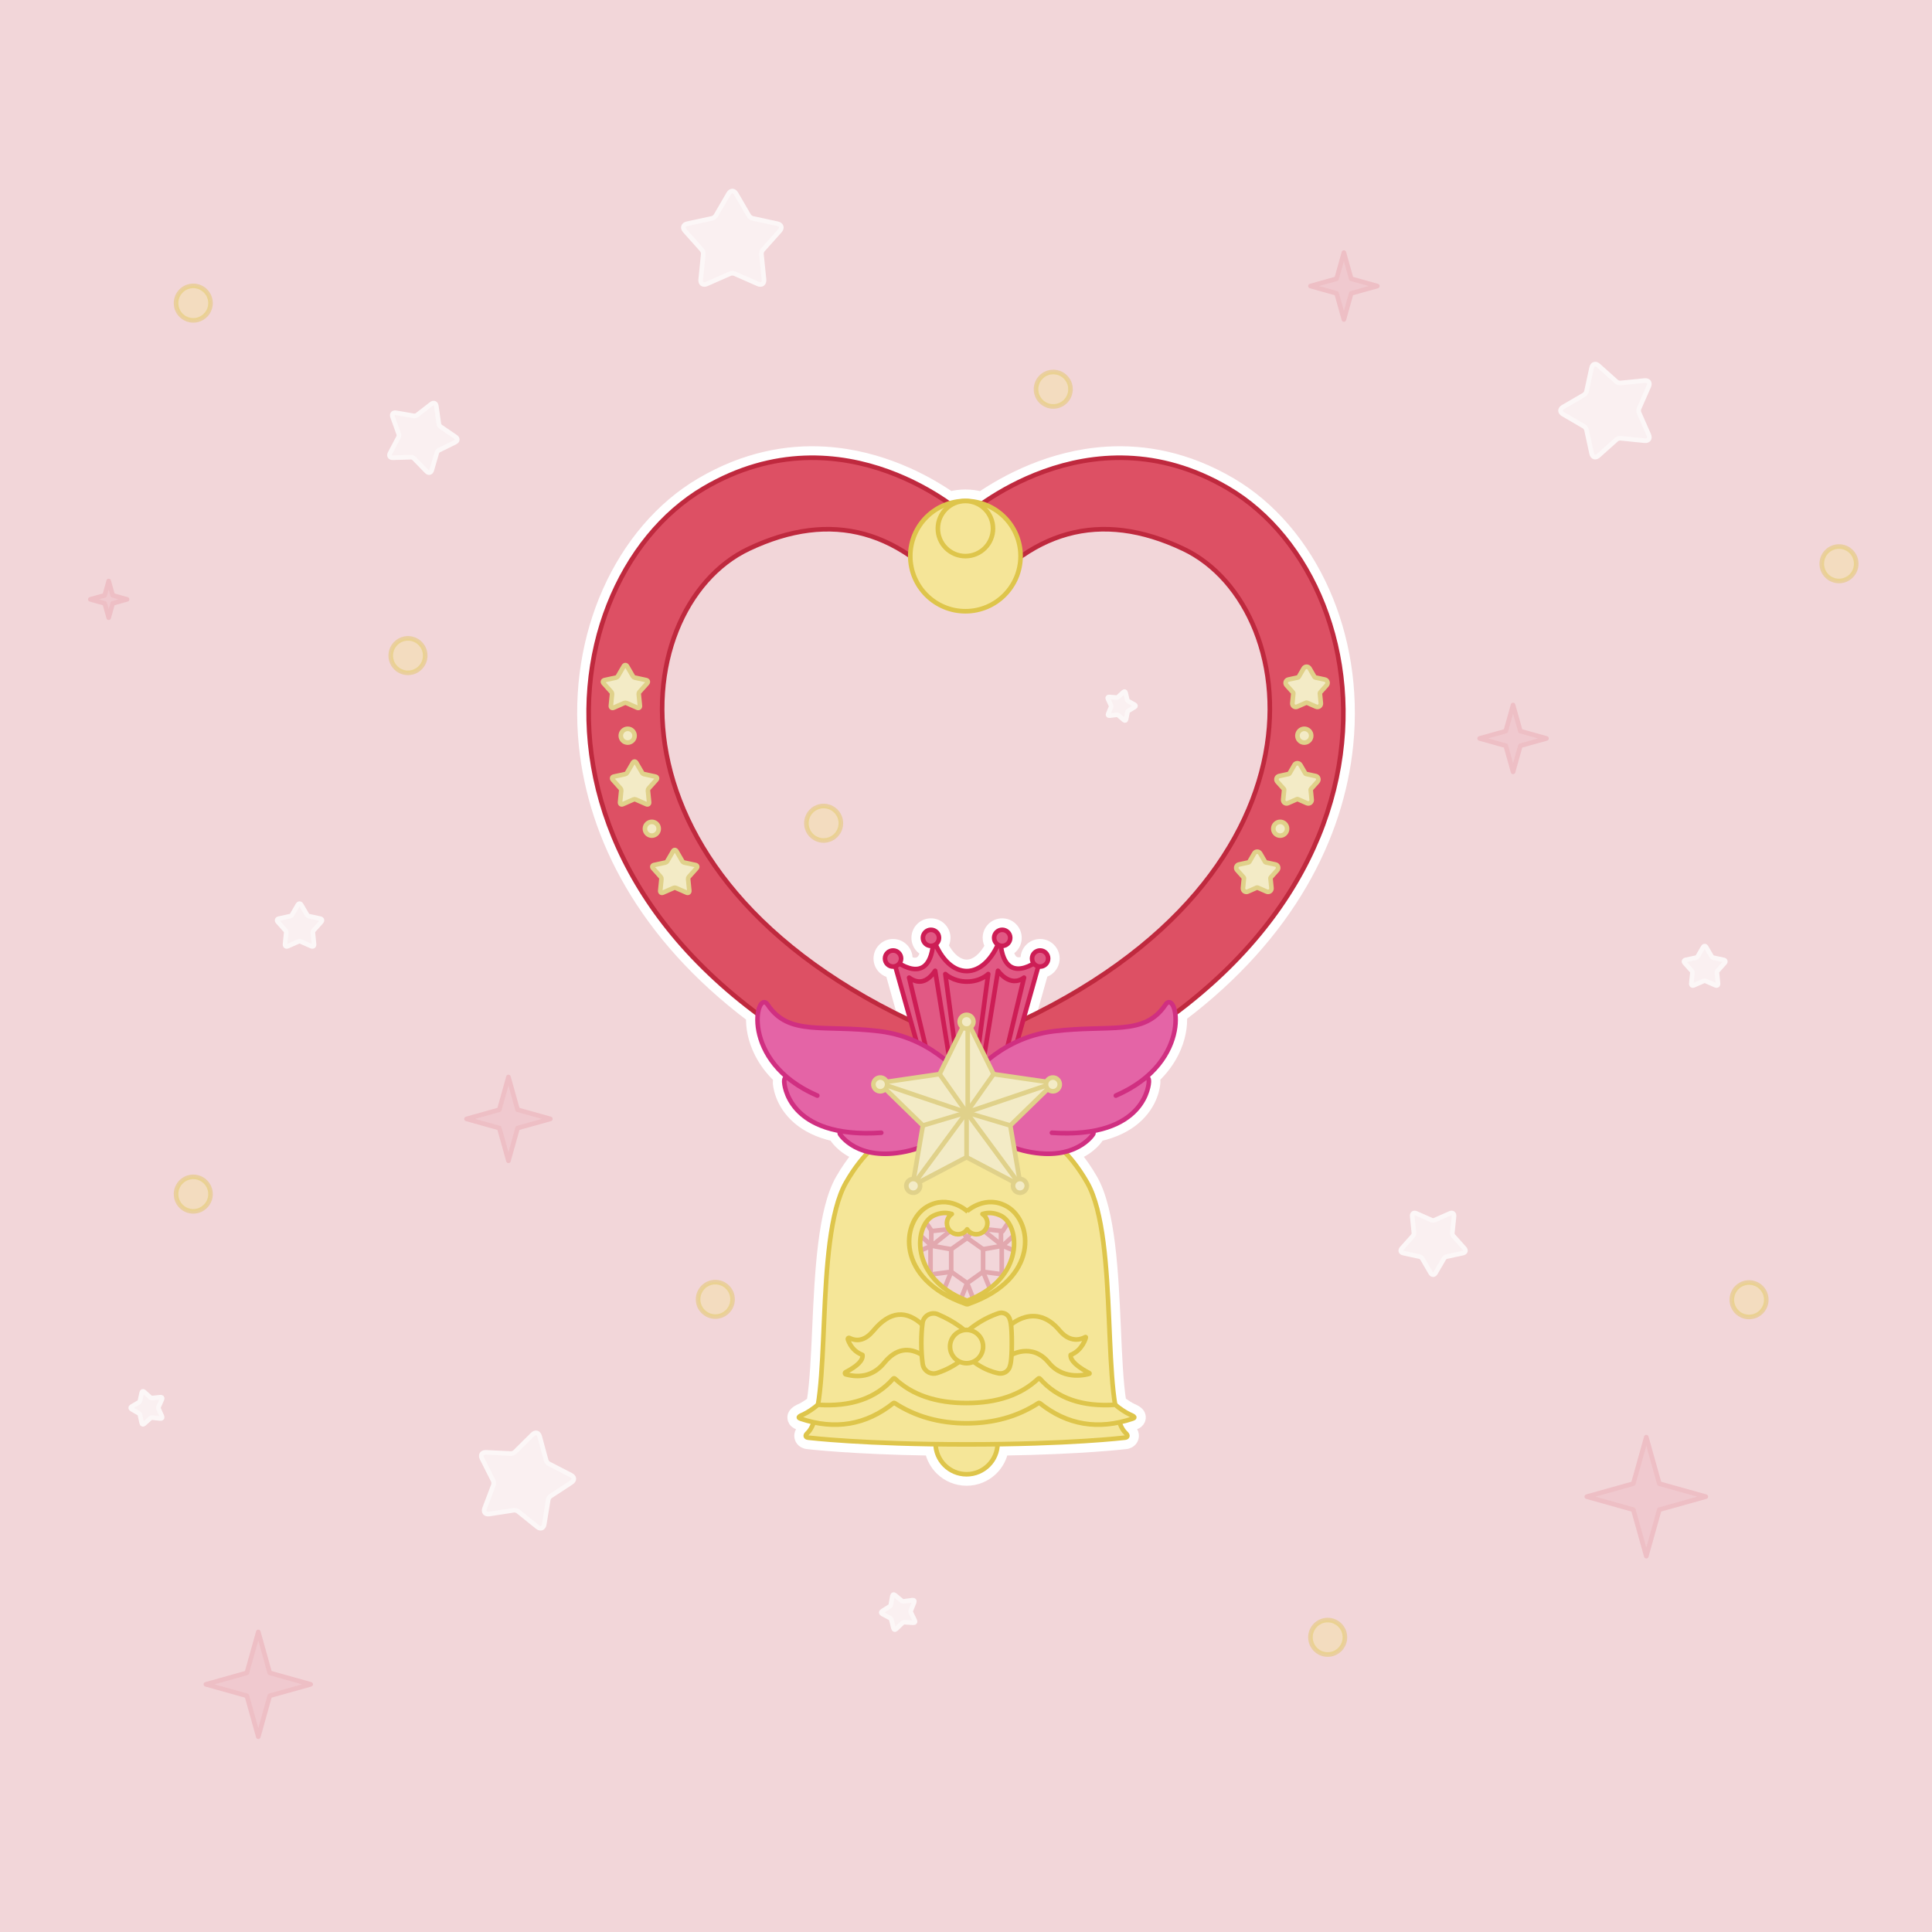 <svg height="2524" viewBox="0 0 2524 2524" width="2524" xmlns="http://www.w3.org/2000/svg"><g fill="none" fill-rule="evenodd"><path d="m0 0h2524v2524h-2524z" fill="#f2d6d9"/><g opacity=".8" stroke-width="6" transform="translate(118 249)"><g stroke-linecap="round" stroke-linejoin="round"><path d="m271.95 980.975c.753-.332 1.966-.336 2.728 0l13.919 6.134c2.272 1.001 3.911-.19 3.661-2.66l-1.532-15.134c-.083-.819.288-1.973.843-2.594l10.135-11.343c1.654-1.851 1.028-3.778-1.398-4.303l-14.866-3.219c-.805-.174-1.788-.884-2.207-1.603l-7.656-13.144c-1.25-2.145-3.276-2.145-4.525 0l-7.656 13.144c-.414.711-1.393 1.427-2.207 1.603l-14.866 3.219c-2.426.525-3.052 2.453-1.398 4.303l10.135 11.343c.548.614.927 1.766.843 2.594l-1.532 15.134c-.25 2.47 1.389 3.661 3.661 2.66z" fill="#fff" fill-opacity=".8" stroke="#fff"/><path d="m73.732 1604.219c.554-.244 1.447-.247 2.008 0l10.244 4.514c1.672.737 2.878-.14 2.694-1.957l-1.128-11.138c-.061-.603.212-1.452.62-1.909l7.459-8.348c1.217-1.363.756-2.781-1.029-3.167l-10.941-2.369c-.592-.128-1.316-.65-1.624-1.18l-5.634-9.674c-.92-1.579-2.411-1.578-3.33 0l-5.634 9.674c-.305.524-1.025 1.05-1.624 1.18l-10.941 2.369c-1.786.387-2.246 1.805-1.029 3.167l7.459 8.348c.404.452.682 1.3.62 1.909l-1.128 11.138c-.184 1.818 1.023 2.694 2.694 1.957z" fill="#fff" fill-opacity=".8" stroke="#fff" transform="matrix(.951 -.309 .309 .951 -487.185 100.837)"/><path d="m565.177 1726.1c1.605-.707 4.187-.715 5.811 0l29.65 13.066c4.839 2.133 8.33-.405 7.798-5.665l-3.264-32.236c-.177-1.745.614-4.203 1.796-5.526l21.589-24.161c3.524-3.944 2.189-8.048-2.979-9.167l-31.667-6.857c-1.714-.371-3.808-1.882-4.701-3.416l-16.308-27.998c-2.662-4.57-6.978-4.569-9.639 0l-16.308 27.998c-.883 1.515-2.967 3.04-4.701 3.416l-31.667 6.857c-5.169 1.119-6.501 5.224-2.979 9.167l21.589 24.161c1.168 1.308 1.974 3.761 1.796 5.526l-3.264 32.236c-.533 5.262 2.96 7.797 7.798 5.665z" fill="#fff" fill-opacity=".8" stroke="#fff" transform="matrix(.966 .259 -.259 .966 454.255 -89.775)"/><path d="m1055.176 1871.027c.589-.259 1.536-.262 2.131 0l10.875 4.792c1.775.782 3.055-.149 2.86-2.078l-1.197-11.823c-.065-.64.225-1.542.659-2.027l7.918-8.862c1.292-1.446.803-2.952-1.092-3.362l-11.614-2.515c-.629-.136-1.397-.69-1.724-1.253l-5.981-10.269c-.976-1.676-2.559-1.676-3.535 0l-5.981 10.269c-.324.556-1.088 1.115-1.724 1.253l-11.614 2.515c-1.896.41-2.384 1.916-1.092 3.362l7.918 8.862c.429.48.724 1.379.659 2.027l-1.197 11.823c-.195 1.93 1.086 2.86 2.86 2.078z" fill="#fff" fill-opacity=".8" stroke="#fff" transform="matrix(.94 -.342 .342 .94 -570.487 473.08)"/><path d="m1979.95 326.599c1.563-.689 4.078-.697 5.66 0l28.878 12.726c4.713 2.077 8.114-.395 7.595-5.518l-3.179-31.398c-.172-1.699.598-4.094 1.749-5.383l21.027-23.533c3.432-3.841 2.132-7.839-2.901-8.928l-30.843-6.679c-1.669-.361-3.709-1.833-4.579-3.327l-15.883-27.27c-2.592-4.451-6.796-4.45-9.388 0l-15.883 27.27c-.86 1.476-2.89 2.961-4.579 3.327l-30.843 6.679c-5.034 1.09-6.332 5.088-2.901 8.928l21.027 23.533c1.138 1.274 1.923 3.663 1.749 5.383l-3.179 31.398c-.519 5.125 2.883 7.595 7.595 5.518z" fill="#fff" fill-opacity=".8" stroke="#fff" transform="matrix(.951 -.309 .309 .951 9.899 626.515)"/><path d="m1754.923 1399.444c1.086-.478 2.833-.484 3.932 0l20.063 8.841c3.275 1.443 5.637-.274 5.276-3.834l-2.209-21.813c-.12-1.18.415-2.844 1.215-3.739l14.608-16.349c2.384-2.668 1.481-5.446-2.015-6.203l-21.428-4.64c-1.16-.251-2.577-1.274-3.181-2.311l-11.035-18.945c-1.801-3.092-4.722-3.091-6.522 0l-11.035 18.945c-.597 1.025-2.008 2.057-3.181 2.311l-21.428 4.64c-3.497.757-4.399 3.535-2.015 6.203l14.608 16.349c.791.885 1.336 2.545 1.215 3.739l-2.209 21.813c-.36 3.56 2.003 5.276 5.276 3.834z" fill="#fff" fill-opacity=".8" stroke="#fff" transform="matrix(.809 .588 -.588 .809 1139.899 -771.32)"/><path d="m1345.413 686.382c.487-.215 1.271-.217 1.763 0l8.997 3.965c1.469.647 2.528-.123 2.366-1.719l-.99-9.782c-.054-.529.186-1.276.545-1.677l6.551-7.332c1.069-1.197.664-2.442-.904-2.782l-9.61-2.081c-.52-.113-1.156-.571-1.427-1.036l-4.949-8.496c-.808-1.387-2.117-1.386-2.925 0l-4.949 8.496c-.268.46-.9.923-1.427 1.036l-9.61 2.081c-1.568.34-1.973 1.585-.904 2.782l6.551 7.332c.355.397.599 1.141.545 1.677l-.99 9.782c-.162 1.597.898 2.366 2.366 1.719z" fill="#fff" fill-opacity=".8" stroke="#fff" transform="matrix(.956 .292 -.292 .956 255.443 -364.234)"/><path d="m431.45 351.413c1.171-.516 3.056-.522 4.241 0l21.639 9.535c3.532 1.556 6.08-.296 5.691-4.135l-2.382-23.526c-.129-1.273.448-3.068 1.31-4.033l15.755-17.633c2.572-2.878 1.597-5.873-2.174-6.69l-23.111-5.005c-1.251-.271-2.779-1.374-3.431-2.493l-11.901-20.433c-1.942-3.335-5.092-3.334-7.034 0l-11.901 20.433c-.644 1.106-2.165 2.219-3.431 2.493l-23.111 5.005c-3.772.817-4.745 3.813-2.174 6.69l15.755 17.633c.853.954 1.441 2.745 1.31 4.033l-2.382 23.526c-.389 3.84 2.16 5.691 5.691 4.135z" fill="#fff" fill-opacity=".8" stroke="#fff" transform="matrix(.927 .375 -.375 .927 150.696 -139.263)"/><path d="m835.772 108.536c1.645-.725 4.292-.733 5.956 0l30.39 13.392c4.96 2.186 8.538-.415 7.992-5.807l-3.345-33.041c-.181-1.788.629-4.308 1.84-5.664l22.127-24.764c3.612-4.042 2.243-8.249-3.053-9.396l-32.457-7.029c-1.757-.38-3.903-1.929-4.818-3.501l-16.714-28.697c-2.728-4.684-7.152-4.683-9.879 0l-16.714 28.697c-.905 1.553-3.041 3.116-4.818 3.501l-32.457 7.029c-5.298 1.147-6.663 5.355-3.053 9.396l22.127 24.764c1.197 1.34 2.024 3.855 1.84 5.664l-3.345 33.041c-.546 5.393 3.034 7.992 7.992 5.807z" fill="#fff" fill-opacity=".8" stroke="#fff"/><path d="m2107.744 1032.57c.694-.306 1.811-.309 2.513 0l12.821 5.65c2.093.922 3.602-.175 3.372-2.45l-1.411-13.939c-.076-.754.265-1.818.776-2.39l9.335-10.447c1.524-1.705.946-3.48-1.288-3.964l-13.693-2.965c-.741-.16-1.647-.814-2.033-1.477l-7.051-12.106c-1.151-1.976-3.017-1.975-4.168 0l-7.051 12.106c-.382.655-1.283 1.315-2.033 1.477l-13.693 2.965c-2.235.484-2.811 2.259-1.288 3.964l9.335 10.447c.505.565.854 1.626.776 2.39l-1.411 13.939c-.23 2.275 1.28 3.372 3.372 2.45z" fill="#fff" fill-opacity=".8" stroke="#fff"/><path d="m1858.691 672 9.557 34.134 34.134 9.557-34.134 9.557-9.557 34.134-9.557-34.134-34.134-9.557 34.134-9.557z" fill="#dd5064" fill-opacity=".12" stroke="#edb9c0"/><path d="m546.25 1158 11.977 42.773 42.773 11.977-42.773 11.977-11.977 42.773-11.977-42.773-42.773-11.977 42.773-11.977z" fill="#dd5064" fill-opacity=".12" stroke="#edb9c0"/><path d="m2032.75 1628.5 17.008 60.742 60.742 17.008-60.742 17.008-17.008 60.742-17.008-60.742-60.742-17.008 60.742-17.008z" fill="#dd5064" fill-opacity=".12" stroke="#edb9c0"/><path d="m24 510 5.25 18.75 18.75 5.25-18.75 5.25-5.25 18.75-5.25-18.75-18.75-5.25 18.75-5.25z" fill="#dd5064" fill-opacity=".12" stroke="#edb9c0"/><path d="m219.441 1883 14.971 53.47 53.47 14.972-53.47 14.971-14.971 53.47-14.971-53.47-53.47-14.971 53.47-14.972z" fill="#dd5064" fill-opacity=".12" stroke="#edb9c0"/><path d="m1637.691 81 9.557 34.134 34.134 9.557-34.134 9.557-9.557 34.134-9.557-34.134-34.134-9.557 34.134-9.557z" fill="#dd5064" fill-opacity=".12" stroke="#edb9c0"/></g><circle cx="415" cy="607.5" fill="#f5e698" opacity=".5" r="22.5" stroke="#dec54b"/><circle cx="1616.5" cy="1890" fill="#f5e698" opacity=".5" r="22.5" stroke="#dec54b"/><circle cx="1258" cy="259.5" fill="#f5e698" opacity=".5" r="22.5" stroke="#dec54b"/><circle cx="134.5" cy="1311" fill="#f5e698" opacity=".5" r="22.5" stroke="#dec54b"/><circle cx="134.5" cy="147" fill="#f5e698" opacity=".5" r="22.5" stroke="#dec54b"/><circle cx="2167" cy="1449" fill="#f5e698" opacity=".5" r="22.5" stroke="#dec54b"/><circle cx="816.5" cy="1448.5" fill="#f5e698" opacity=".5" r="22.5" stroke="#dec54b"/><circle cx="2284.5" cy="487.5" fill="#f5e698" opacity=".5" r="22.5" stroke="#dec54b"/><circle cx="958" cy="826.5" fill="#f5e698" opacity=".5" r="22.5" stroke="#dec54b"/></g><g transform="translate(769 598)"><path d="m676.739-6.975c49.17-3.037 104.683 6.515 162.496 40.524 51.588 30.347 94.16 80.12 121.415 141.459 25.987 58.484 38.054 127.475 30.75 199.967-11.992 119.023-76.172 247.661-217.172 354.311.849 12.571-1.573 29.676-10.511 47.529-5.461 10.908-13.357 22.121-24.447 32.705l-.574.544.072.249c.407 1.443.642 2.898.681 4.147l.006.308c-.004.886-.03 1.352-.041 1.522-.137 2.481-1.878 27.202-26.01 47.587-10.57 8.929-25.56 17.094-46.953 21.833l-.025.004-.066.188c-.091.247-.188.478-.286.691l-.099.206c-.329.656-8.851 15.141-30.757 23.79 7.849 9.308 15.388 20.049 22.491 32.446 23.002 40.145 26.981 121.345 30.131 194.104 1.581 36.511 3.04 70.788 6.983 96.159 4.613 3.702 11.314 7.939 14.937 9.565.245.11.497.222.752.335.171.076.343.152.515.229l.566.254c7.1 3.349 8.169 6.39 8.568 8.16.393 1.743.255 3.483-.513 5.212-.463 1.043-1.192 2.157-2.439 3.2-.857.717-2.179 1.559-4.255 2.256-3.02 1.015-6.013 1.906-8.974 2.684.778 1.247 1.614 2.323 2.53 3.204.014.013.029.029.047.046l.131.132c.153.156.366.377.59.616.54.578.818.878.826.887 1.384 1.491 2.217 2.998 2.689 4.367.843 2.439.697 4.69-.034 6.645-.73 1.954-2.096 3.749-4.33 5.038-1.25.721-2.861 1.312-4.872 1.533-2.061.247-57.67 6.813-160.559 8.459-1.825 10.049-6.777 19.009-13.813 25.834-8.646 8.387-20.438 13.55-33.436 13.55s-24.79-5.163-33.436-13.55c-7.037-6.826-11.989-15.786-13.831-25.836-103.155-1.65-158.775-8.245-160.558-8.459-2.004-.222-3.609-.812-4.856-1.531-2.234-1.289-3.599-3.083-4.33-5.038-.731-1.955-.877-4.206-.034-6.645.475-1.376 1.315-2.892 2.712-4.391.072-.078.31-.335.567-.61.475-.506.75-.791.901-.944l.077-.076.028-.027c.916-.881 1.753-1.957 2.53-3.205-2.961-.777-5.953-1.668-8.973-2.683-2.251-.756-3.629-1.689-4.497-2.465-1.347-1.205-2.062-2.489-2.471-3.69-.611-1.795-.61-3.606.022-5.428.678-1.954 3.315-4.953 7.845-7.034l1.017-.459c.176-.079.352-.157.527-.234.255-.113.506-.225.752-.335 3.588-1.61 10.25-5.807 14.615-9.483 4.098-25.605 5.617-60.32 7.261-97.257 3.228-72.496 7.278-153.129 30.174-193.088 7.104-12.398 14.643-23.14 22.489-32.45-21.906-8.647-30.426-23.13-30.755-23.786-.133-.266-.264-.567-.385-.896l-.071-.201-.528-.117c-20.956-4.735-35.619-12.676-46.045-21.372l-.399-.335c-24.486-20.684-25.919-45.831-26.011-47.591-.006-.134.142-3.03.861-6.013l.014-.062-.47-.443c-10.735-10.191-18.498-20.971-23.97-31.507l-.346-.672c-9-17.625-11.62-34.579-10.98-47.235-141.692-106.631-206.289-235.41-218.518-354.616-7.452-72.631 4.548-141.775 30.523-200.392 27.249-61.493 69.882-111.394 121.565-141.796 57.769-33.983 113.242-43.547 162.34-40.531 72.956 4.481 131.844 36.879 163.217 58.489 6.368-1.643 13.046-2.518 19.927-2.518 7.098 0 13.979.931 20.533 2.676 31.694-21.595 90.81-54.121 163.957-58.639zm-136.465 616.203c4.973 0 9.475 2.016 12.734 5.274 3.259 3.259 5.275 7.761 5.275 12.734s-2.016 9.475-5.275 12.734c-1.629 1.629-3.57 2.948-5.724 3.859l-.079.031.044.189c1.777 7.628 4.545 12.373 8.389 14.571l.242.134c5.133 2.762 11.099 1.077 16.186-1.359-.18-1.022-.275-2.075-.275-3.149 0-4.973 2.016-9.475 5.275-12.734 3.259-3.258 7.761-5.274 12.734-5.274 4.973 0 9.475 2.016 12.734 5.274 3.259 3.259 5.275 7.761 5.275 12.734 0 4.973-2.016 9.475-5.275 12.734-2.492 2.492-5.711 4.257-9.312 4.949l-.092.017-19.066 67.765-12.828 6.069c-13.297 6.167-27.054 12.182-41.283 18.033l-14.315 5.767c-.348.136-.709.303-1.097.477-2.784 1.254-6.3 2.736-11.538 2.736s-8.754-1.482-11.538-2.736c-.38-.171-.735-.335-1.076-.469-19.375-7.646-37.906-15.592-55.62-23.807l-10.379-4.908-19.36-68.815-.33-.051c-3.63-.61-6.891-2.305-9.438-4.74l-.291-.284c-3.259-3.259-5.275-7.761-5.275-12.734 0-4.973 2.016-9.475 5.275-12.734 3.259-3.258 7.761-5.274 12.734-5.274 4.973 0 9.475 2.016 12.734 5.274 3.259 3.259 5.275 7.761 5.275 12.734 0 1.121-.103 2.219-.299 3.284 5.249 2.641 11.54 4.603 16.932 1.734 3.994-2.125 6.859-6.913 8.675-14.726l.083-.364-.116-.041c-2.333-.862-4.439-2.193-6.203-3.879l-.291-.284c-3.259-3.259-5.275-7.761-5.275-12.734s2.016-9.475 5.275-12.734c3.259-3.258 7.761-5.274 12.734-5.274 4.973 0 9.475 2.016 12.734 5.274 3.259 3.259 5.275 7.761 5.275 12.734 0 3.691-1.11 7.123-3.015 9.979 4.071 7.949 8.771 14.159 13.9 18.558 5.57 4.777 11.603 7.336 17.715 7.357 6.128.021 12.192-2.509 17.803-7.247 5.127-4.33 9.838-10.438 13.935-18.241-2.084-2.939-3.309-6.53-3.309-10.406 0-4.973 2.016-9.475 5.275-12.734 3.259-3.258 7.761-5.274 12.734-5.274z" stroke="#fff" stroke-linecap="round" stroke-linejoin="round" stroke-width="15.008"/><g><g stroke-width="6.003"><path d="m150.57 40.017c-216.945 127.619-269.025 608.445 324.496 817.654 4.927 1.737 9.911 5.153 17.918 5.153s13.023-3.417 17.95-5.153c593.521-209.209 541.441-690.035 324.496-817.654-183.517-107.955-343.181 36.706-343.181 36.706 1.502 0-158.163-144.661-341.679-36.706zm626.385 79.032c164.447 77.966 206.529 453.892-274.095 643.558-2.275.898-5.073 2.681-9.86 2.681s-7.585-1.783-9.86-2.681c-480.624-189.666-438.543-565.592-274.095-643.558 108.493-51.437 201.949-25.545 280.37 77.678l-0.0 0c1.504 1.98 4.329 2.365 6.309.861.325-.247.614-.536.861-.861 78.421-103.223 171.878-129.115 280.37-77.678z" fill="#dd5064" stroke="#bf293e" stroke-linecap="round" stroke-linejoin="round"/><g fill="#f3ebc6" stroke="#e0d18a" stroke-linecap="round" stroke-linejoin="round" transform="translate(18.009 268.601)"><ellipse cx="33.017" cy="94.536" rx="9.005" ry="9.003"/><ellipse cx="64.533" cy="216.081" rx="9.005" ry="9.003"/><path d="m28.651 51.771c.754-.332 1.967-.336 2.729 0l13.926 6.136c2.273 1.002 3.913-.19 3.663-2.661l-1.533-15.139c-.083-.819.288-1.974.843-2.595l10.14-11.347c1.655-1.852 1.028-3.78-1.399-4.305l-14.874-3.22c-.805-.174-1.789-.884-2.208-1.604l-7.66-13.149c-1.25-2.146-3.277-2.146-4.527 0l-7.66 13.149c-.415.712-1.394 1.428-2.208 1.604l-14.874 3.22c-2.428.526-3.054 2.454-1.399 4.305l10.14 11.347c.549.614.927 1.766.843 2.595l-1.533 15.139c-.25 2.471 1.39 3.662 3.663 2.661z"/><path d="m40.657 177.818c.754-.332 1.967-.336 2.729 0l13.926 6.136c2.273 1.002 3.913-.19 3.663-2.661l-1.533-15.139c-.083-.819.288-1.974.843-2.595l10.14-11.347c1.655-1.852 1.028-3.78-1.399-4.305l-14.874-3.22c-.805-.174-1.789-.884-2.208-1.604l-7.66-13.149c-1.25-2.146-3.277-2.146-4.527 0l-7.66 13.149c-.415.712-1.394 1.428-2.208 1.604l-14.874 3.22c-2.428.526-3.054 2.454-1.399 4.305l10.14 11.347c.549.614.927 1.766.843 2.595l-1.533 15.139c-.25 2.471 1.39 3.662 3.663 2.661z"/><path d="m93.183 293.361c.754-.332 1.967-.336 2.729 0l13.926 6.136c2.273 1.002 3.913-.19 3.663-2.661l-1.533-15.139c-.083-.819.288-1.974.843-2.595l10.14-11.347c1.655-1.852 1.028-3.78-1.399-4.305l-14.874-3.22c-.805-.174-1.789-.884-2.208-1.604l-7.66-13.149c-1.25-2.146-3.277-2.146-4.527 0l-7.66 13.149c-.415.712-1.394 1.428-2.208 1.604l-14.874 3.22c-2.428.526-3.054 2.454-1.399 4.305l10.14 11.347c.549.614.927 1.766.843 2.595l-1.533 15.139c-.25 2.471 1.39 3.662 3.663 2.661z"/><ellipse cx="916.965" cy="94.536" rx="9.005" ry="9.003"/><ellipse cx="885.449" cy="216.081" rx="9.005" ry="9.003"/><path d="m919.361 51.436-11.728 5.168c-2.275 1.003-4.933-.029-5.935-2.305-.314-.713-.438-1.494-.359-2.269l1.291-12.749c.042-.419-.093-.837-.374-1.151l-8.538-9.555c-1.657-1.854-1.497-4.7.357-6.357.581-.519 1.286-.878 2.047-1.043l12.525-2.712c.412-.089.767-.347.979-.711l6.45-11.073c1.252-2.149 4.008-2.876 6.157-1.624.673.392 1.232.951 1.624 1.624l6.45 11.073c.212.364.567.622.979.711l12.525 2.712c2.43.526 3.974 2.923 3.448 5.353-.165.761-.524 1.467-1.043 2.047l-8.538 9.555c-.281.314-.417.732-.374 1.151l1.291 12.749c.251 2.474-1.552 4.682-4.026 4.933-.775.078-1.556-.045-2.269-.359l-11.728-5.168c-.386-.17-.825-.17-1.21 0z"/><path d="m907.355 177.483-11.728 5.168c-2.275 1.003-4.933-.029-5.935-2.305-.314-.713-.438-1.494-.359-2.269l1.291-12.749c.042-.419-.093-.837-.374-1.151l-8.538-9.555c-1.657-1.854-1.497-4.7.357-6.357.581-.519 1.286-.878 2.047-1.043l12.525-2.712c.412-.089.767-.347.979-.711l6.45-11.073c1.252-2.149 4.008-2.876 6.157-1.624.673.392 1.232.951 1.624 1.624l6.45 11.073c.212.364.567.622.979.711l12.525 2.712c2.43.526 3.974 2.923 3.448 5.353-.165.761-.524 1.467-1.043 2.047l-8.538 9.555c-.281.314-.417.732-.374 1.151l1.291 12.749c.251 2.474-1.552 4.682-4.026 4.933-.775.078-1.556-.045-2.269-.359l-11.728-5.168c-.386-.17-.825-.17-1.21 0z"/><path d="m854.829 293.027-11.728 5.168c-2.275 1.003-4.933-.029-5.935-2.305-.314-.713-.438-1.494-.359-2.269l1.291-12.749c.042-.419-.093-.837-.374-1.151l-8.538-9.555c-1.657-1.854-1.497-4.7.357-6.357.581-.519 1.286-.878 2.047-1.043l12.525-2.712c.412-.089.767-.347.979-.711l6.45-11.073c1.252-2.149 4.008-2.876 6.157-1.624.673.392 1.232.951 1.624 1.624l6.45 11.073c.212.364.567.622.979.711l12.525 2.712c2.43.526 3.974 2.923 3.448 5.353-.165.761-.524 1.467-1.043 2.047l-8.538 9.555c-.281.314-.417.732-.374 1.151l1.291 12.749c.251 2.474-1.552 4.682-4.026 4.933-.775.078-1.556-.045-2.269-.359l-11.728-5.168c-.386-.17-.825-.17-1.21 0z"/></g><g fill="#e15984" stroke="#cd1d55" transform="translate(384.195 613.731)"><g stroke-linecap="round" stroke-linejoin="round"><path d="m57.945 198.075-44.057-156.596s49.06 41.86 52.448-25.984c20.841 55.538 66.36 55.049 87.201-.489 3.388 67.845 52.448 25.984 52.448 25.984l-44.057 156.596"/><path d="m96.692 172.272-14.901-111.499s10.264 9.896 28.214 9.896c17.95 0 27.812-9.896 27.812-9.896l-14.901 111.499z"/><path d="m68.512 56.504c-10.262 15.075-21.595 18.062-34 8.961 0 0 10.359 43.233 31.076 129.699l23.946-9.116z"/><path d="m150.599 56.504s15.393 22.613 34 8.961l-31.076 129.699-23.946-9.116z"/></g><ellipse cx="13.507" cy="40.515" rx="10.505" ry="10.504"/><ellipse cx="63.032" cy="13.505" rx="10.505" ry="10.504"/><ellipse cx="205.604" cy="40.515" rx="10.505" ry="10.504"/><ellipse cx="156.079" cy="13.505" rx="10.505" ry="10.504"/></g><g fill="#f5e598" stroke="#dec54b" stroke-linecap="round" stroke-linejoin="round"><ellipse cx="492.25" cy="128.52" rx="72.037" ry="72.027"/><ellipse cx="492.25" cy="92.507" rx="36.018" ry="36.014"/></g><g fill="#f5e698" stroke="#dec54b" stroke-linecap="round" stroke-linejoin="round" transform="translate(274.639 858.323)"><ellipse cx="219.111" cy="429.162" rx="40.521" ry="40.515"/><path d="m426.074 421.881c3.285-.349 4.137-2.614 1.881-5.033 0 0-1.073-1.161-1.286-1.366-33.246-31.973-7.252-252.237-50.111-327.039-45.206-78.898-108.462-88.443-157.447-88.443s-112.241 9.545-157.447 88.443c-42.859 74.802-16.866 295.066-50.111 327.039-.212.204-1.286 1.366-1.286 1.366-2.256 2.42-1.404 4.684 1.881 5.033 0 0 72.254 8.781 206.963 8.781 134.709 0 206.963-8.781 206.963-8.781z"/><path d="m123.279 344.818c-22.551 25.649-55.414 37.004-98.589 34.067-4.636 4.473-13.862 10.413-18.515 12.501-3.878 1.741-9.324 3.857-3.878 5.686 44.904 15.084 85.292 8.313 121.163-20.311l-.001-.002c.505-.404 1.212-.439 1.754-.087 27.14 17.613 58.439 26.42 93.898 26.421 35.459.001 66.758-8.804 93.898-26.415l0.0.001c.542-.352 1.249-.317 1.754.087 35.869 28.622 76.257 35.39 121.161 20.306 5.447-1.83 0-3.946-3.878-5.686-4.653-2.089-13.879-8.028-18.515-12.501-43.175 2.937-76.038-8.418-98.589-34.067l.003-.003c-.547-.623-1.495-.685-2.118-.138-.013.012-.027.024-.04.036-22.467 21.286-53.693 31.929-93.678 31.929s-71.21-10.643-93.677-31.929l-.001.001c-.603-.568-1.553-.54-2.121.063-.012.013-.024.026-.036.04z"/></g></g><g transform="translate(418.712 972.366)"><path d="m119.676 17.771c25.417 12.081 31.921 81.161-42.364 110.551-.352.139-.784.415-1.524.415-.74 0-1.172-.276-1.524-.415-74.285-29.39-67.781-98.47-42.364-110.551 16.171-7.686 30.181-4.229 42.029 10.372l0-0c.838 1.028 2.35 1.183 3.378.345.128-.104.245-.221.349-.349 11.844-14.598 25.851-18.053 42.02-10.367z" fill="#f2d6d9"/><g stroke-linecap="round" stroke-linejoin="round" stroke-width="6.003"><g stroke="#e2a8ae" transform="translate(14.436 26.469)"><path d="m13.507 30.68v37.317"/><path d="m15.037 30.68-14.436 6.016"/><path d="m15.037 30.68 25.479 4.512"/><path d="m15.037 30.68 24.06-19.25"/><path d="m15.037 30.68-14.436-13.235"/><path d="m14.507 30.68v-19.25"/><path d="m7.819.602 7.218 10.828"/><path d="m37.894 9.024-22.857 2.406"/><path d="m40.517 64.67-25.479 3.328"/><path d="m40.517 64.67-8.637 21.356"/><path d="m61.353 79.408-7.819 19.852"/><path d="m106.554 30.68v37.317z"/><path d="m107.668 30.68 14.436 6.016z"/><path d="m107.668 30.68-25.479 4.512z"/><path d="m107.668 30.68-24.06-19.25z"/><path d="m107.668 30.68 14.436-13.235z"/><path d="m105.554 30.68v-19.25z"/><path d="m114.886.602-7.218 10.828z"/><path d="m84.811 9.024 22.857 2.406z"/><path d="m82.188 64.67 25.479 3.328z"/><path d="m82.188 64.67 8.637 21.356z"/><path d="m61.353 79.408 7.819 19.852z"/><path d="m61.353 20.454-4.682-6.324"/><path d="m61.353 20.454 4.682-6.324z"/><path d="m61.353 20.454 20.836 14.739v29.477l-20.836 14.739-20.836-14.739-.001-29.477z"/></g><path d="m95.81 15.647c3.885 2.587 6.445 7.008 6.445 12.026 0 7.974-6.463 14.438-14.436 14.438-5.021 0-9.444-2.564-12.03-6.454-2.586 3.89-7.009 6.454-12.03 6.454-7.973 0-14.436-6.464-14.436-14.438 0-5.018 2.56-9.438 6.445-12.026-6.565-2.052-14.648-2.258-23.867 2.125-25.417 12.081-31.921 81.161 42.364 110.551.352.139.784.415 1.524.415.74 0 1.172-.276 1.524-.415 74.285-29.39 67.781-98.47 42.364-110.551-9.219-4.382-17.302-4.177-23.867-2.125zm-72.663-9.453c28.212-16.709 52.757 5.682 52.526 5.682 0 0 24.545-22.391 52.757-5.682 33.351 19.753 41.357 94.177-49.885 126.559-.757.269-1.529.798-2.759.798-1.231 0-1.997-.529-2.754-.798-91.241-32.382-83.235-106.805-49.885-126.559z" fill="#f5e698" stroke="#dec54b"/></g></g><g fill="#e464a6" stroke="#d02f81" stroke-linecap="round" stroke-linejoin="round" stroke-width="6.003" transform="translate(220.612 711.268)"><path d="m111.247 168.857c-4.465-.436-4.108 2.348-3.624 3.313.492.982 22.944 36.065 85.7 22.988 63.897-13.315 75.045-60.262 79.816-91.159-.438-.003-39.333-56.936-113.552-66.012-74.219-9.076-118.59 6.804-146.313-34.748-14.708-22.046-38.44 74.04 64.874 118.809-20.293-8.83-32.131-18.111-38.012-22.585-5.881-4.475-5.172 5.077-5.172 5.077s2.593 74.18 126.711 66.041c-30.142 2.068-45.963-1.29-50.428-1.725z"/><path d="m435.03 168.857c4.465-.436 4.108 2.348 3.624 3.313-.492.982-22.944 36.065-85.7 22.988-63.897-13.315-75.045-60.262-79.816-91.159.438-.003 39.333-56.936 113.552-66.012 74.219-9.076 118.59 6.804 146.313-34.748 14.708-22.046 38.44 74.04-64.874 118.809 20.293-8.83 32.131-18.111 38.012-22.585 5.881-4.475 5.172 5.077 5.172 5.077s-2.593 74.18-126.711 66.041c30.142 2.068 45.963-1.29 50.428-1.725z"/></g><g stroke="#e0d18a" stroke-linecap="round" stroke-linejoin="round" stroke-width="6.003" transform="translate(370.688 727.774)"><path d="m121.747 186.762c.727-.382 1.905-.382 2.631 0l65.258 34.304c2.207 1.16 3.656.119 3.233-2.349l-12.463-72.656c-.139-.809.225-1.929.813-2.502l52.795-51.455c1.786-1.74 1.243-3.44-1.235-3.8l-72.963-10.599c-.812-.118-1.766-.81-2.129-1.547l-32.627-66.106c-1.103-2.236-2.888-2.245-3.996-0l-32.627 66.105c-.363.736-1.316 1.428-2.129 1.547l-72.956 10.6c-2.467.359-3.028 2.052-1.235 3.8l52.792 51.454c.588.573.952 1.693.813 2.502l-12.462 72.657c-.421 2.457 1.016 3.514 3.233 2.349z" fill="#f3ebc6"/><path d="m124.563 6.002v121.546"/><path d="m87.779 77.489 35.283 50.059"/><path d="m8.885 88.953 114.178 38.595"/><path d="m65.973 144.594 57.089-17.046"/><path d="m52.497 223.164 70.566-95.616"/><path d="m123.062 186.07v-58.522"/><path d="m158.345 77.489-35.283 50.059z"/><path d="m237.24 88.953-114.178 38.595z"/><path d="m180.151 144.594-57.089-17.046z"/><path d="m193.628 223.164-70.566-95.616z"/><g fill="#f3ebc6"><ellipse cx="123.062" cy="9.003" rx="9.005" ry="9.003"/><path d="m18.869 93.698c1.537-4.729-1.052-9.808-5.781-11.345-4.73-1.537-9.81 1.051-11.346 5.781-1.537 4.729 1.052 9.808 5.781 11.345 4.73 1.537 9.81-1.051 11.346-5.781z"/><path d="m58.667 216.169c-4.023-2.923-9.654-2.031-12.578 1.992-2.923 4.023-2.031 9.653 1.992 12.576 4.023 2.923 9.654 2.031 12.578-1.992s2.031-9.653-1.992-12.576z"/><path d="m187.458 216.169c-4.023 2.923-4.915 8.553-1.992 12.576s8.554 4.915 12.578 1.992c4.023-2.923 4.915-8.553 1.992-12.576-2.923-4.023-8.554-4.915-12.578-1.992z"/><path d="m227.256 93.698c1.537 4.729 6.617 7.317 11.346 5.781 4.73-1.537 7.318-6.616 5.781-11.345-1.537-4.729-6.617-7.317-11.346-5.781-4.73 1.537-7.318 6.616-5.781 11.345z"/></g></g><g fill="#f5e698" stroke="#dec54b" stroke-linecap="round" stroke-linejoin="round" stroke-width="6.003" transform="translate(331.668 1116.42)"><path d="m105.716 17.532c-22.269-21.368-44.037-19.226-65.304 6.429-9.807 11.83-20.257 15.026-31.35 9.588l.001-.001c-.745-.364-1.643-.055-2.007.69-.176.36-.2.774-.069 1.152 3.46 9.95 9.816 16.706 19.068 20.269 1.089 6.867-6.269 14.405-22.075 22.614l-0-0c-.736.382-1.022 1.288-.64 2.024.195.375.538.65.946.759 20.734 5.527 37.507.46 50.321-15.202 14.995-18.328 32.003-21.382 51.023-9.164z"/><path d="m218.449 17.532s33.404-32.053 65.304 6.429c16.104 19.426 33.203 8.521 33.203 8.521.727-.393 1.128-.064.872.726 0 0-4.218 16.483-19.717 22.451-1.746 11.009 24.127 23.638 24.127 23.638.732.374.673.869-.115 1.079 0 0-32.217 10.345-52.563-14.523-22.492-27.492-51.023-9.164-51.023-9.164z"/><path d="m175.289 39.911c-11.656 18.671-28.882 31.802-51.678 39.394l0.0 0c-7.549 2.514-15.707-1.568-18.221-9.117-.27-.811-.467-1.644-.59-2.49-1.216-8.417-1.824-17.679-1.824-27.786 0-9.391.525-18.052 1.574-25.984l0.0 0c1.045-7.888 8.286-13.436 16.174-12.391 1.3.172 2.571.521 3.777 1.037 22.354 9.574 39.283 22.019 50.787 37.337z"/><path d="m148.875 39.911c21.262 34.057 53.432 39.429 53.432 39.429 7.623 2.27 15.244-2.168 16.635-10.015 0 0 2.246-4.113 2.246-29.414 0-25.301-2.25-29.438-2.25-29.438-1.563-7.788-8.886-11.859-16.221-8.804 0 0-32.581 9.932-53.842 38.243z"/><ellipse cx="162.082" cy="44.748" rx="21.611" ry="21.769"/></g></g></g></g></svg>